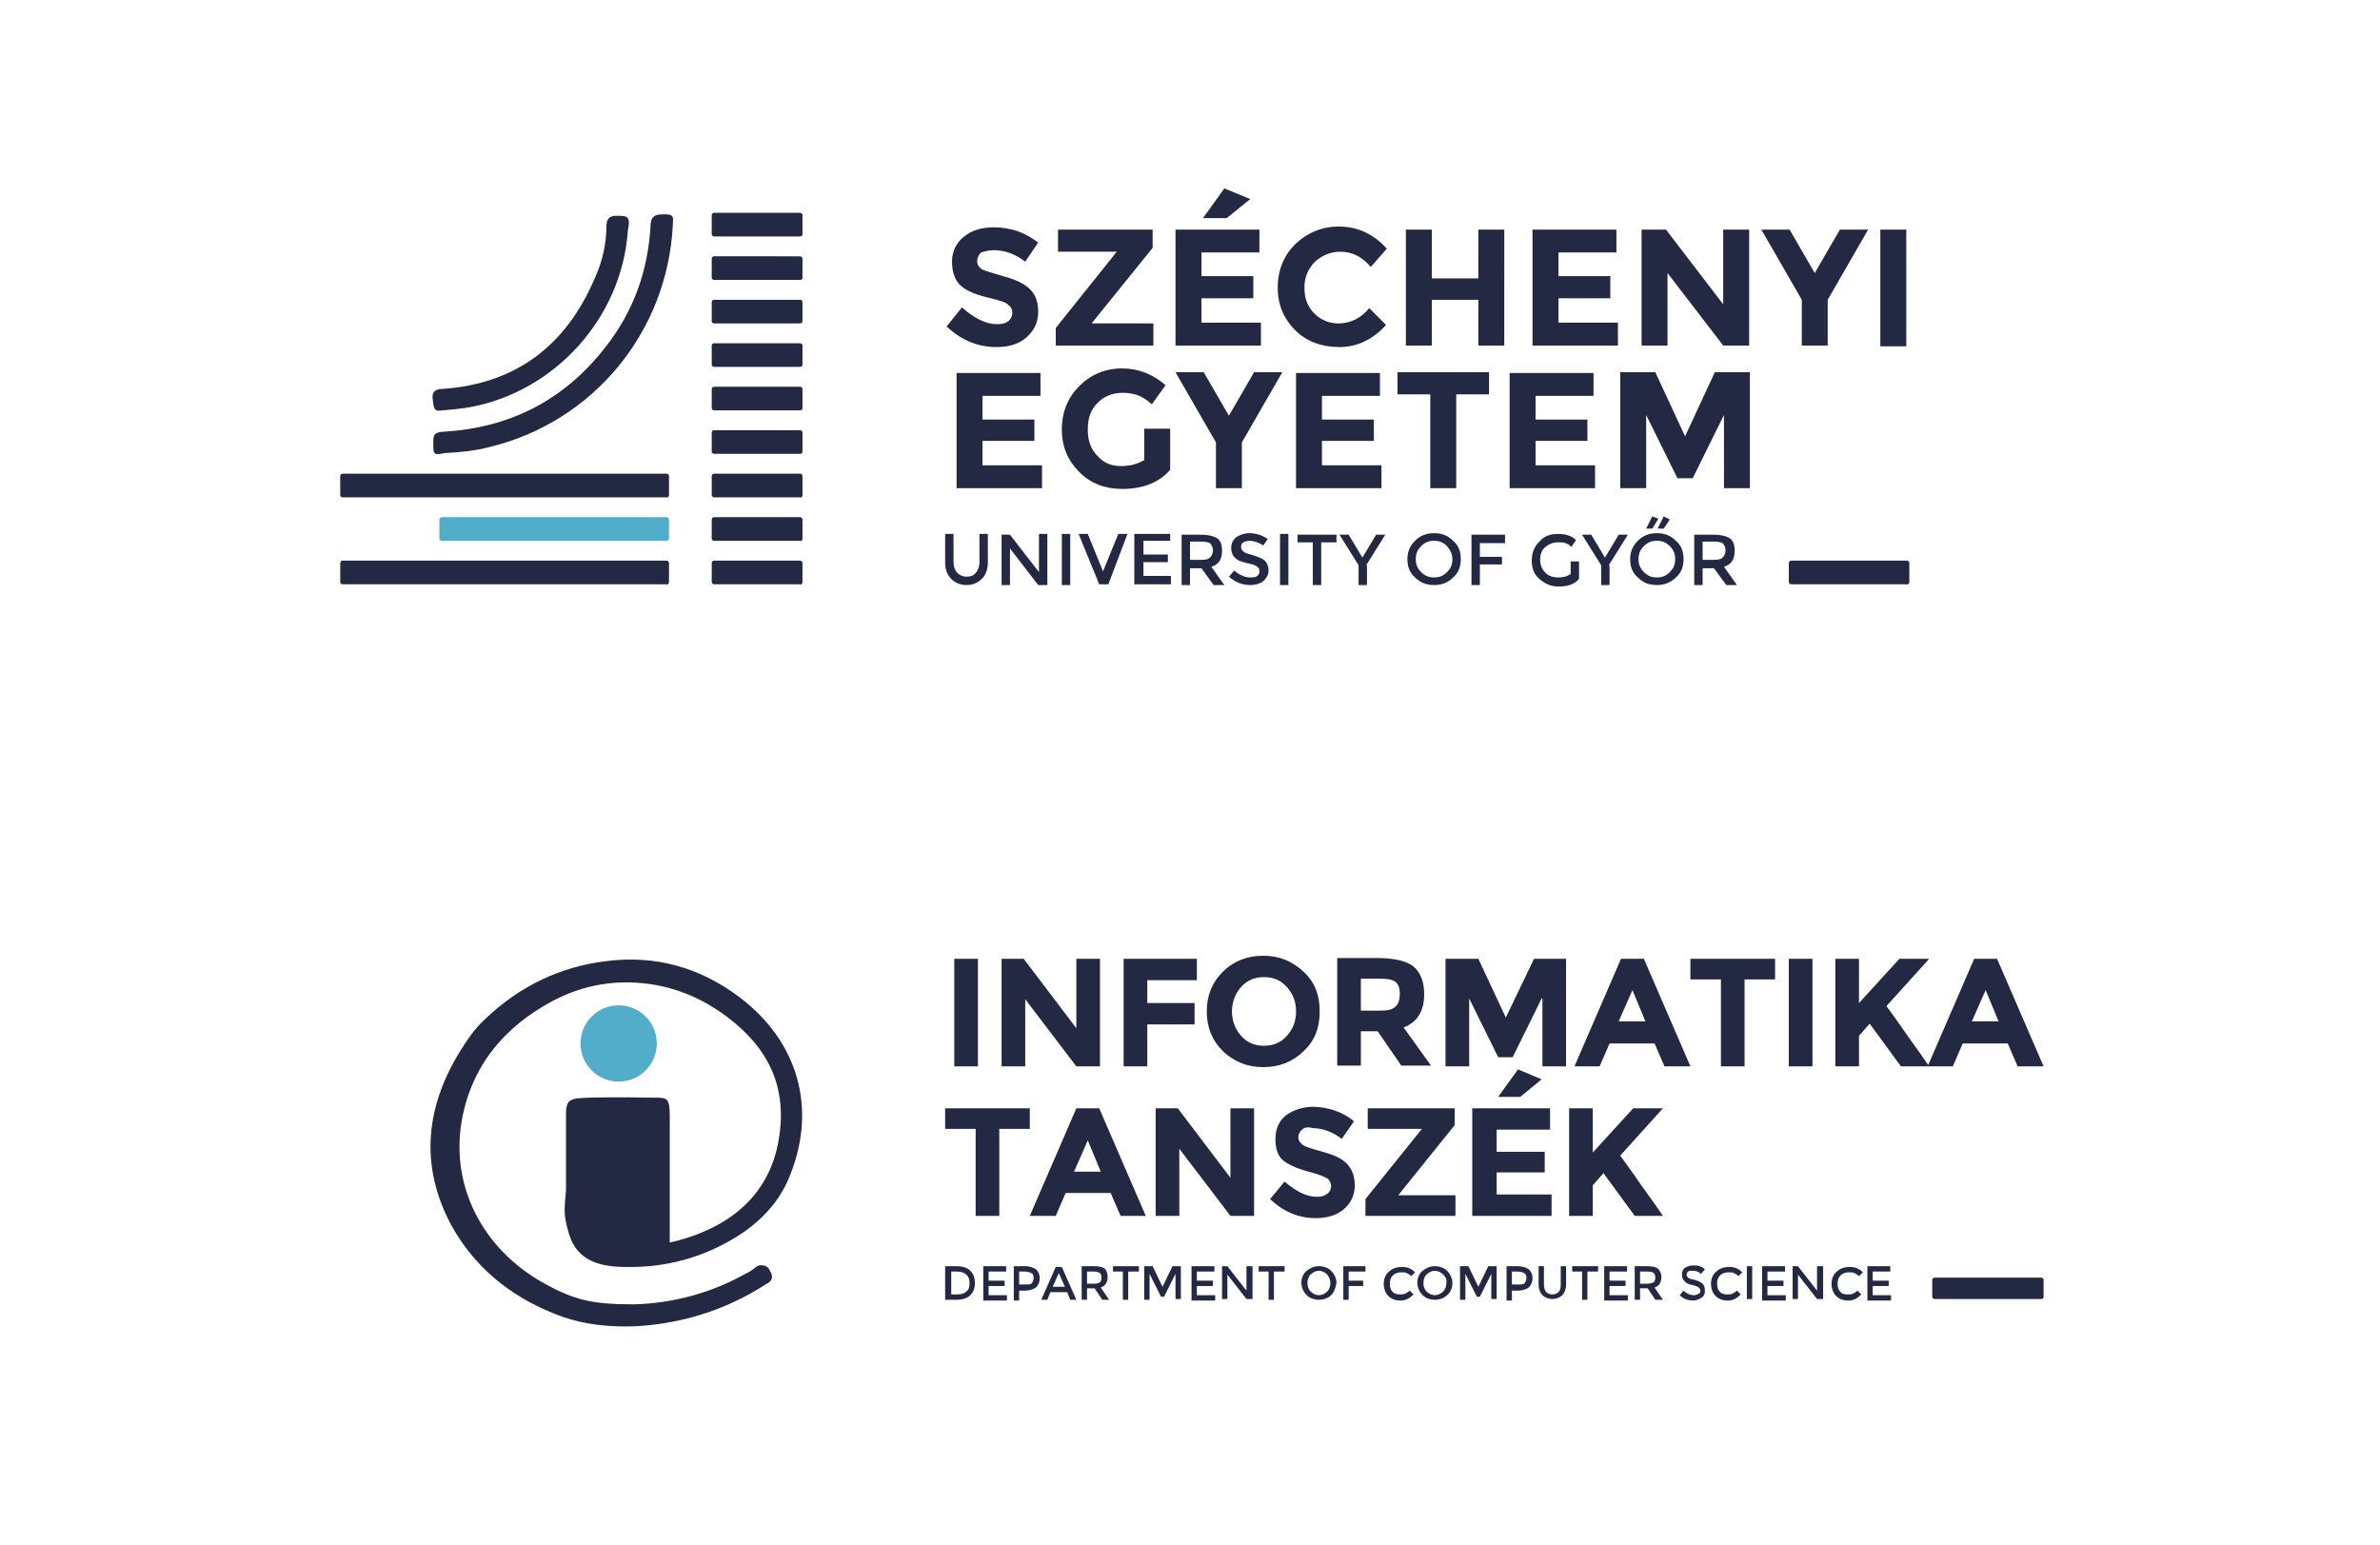 <?xml version="1.0" encoding="utf-8"?>
<!-- Generator: Adobe Illustrator 22.0.1, SVG Export Plug-In . SVG Version: 6.00 Build 0)  -->
<svg version="1.1" xmlns="http://www.w3.org/2000/svg" xmlns:xlink="http://www.w3.org/1999/xlink" x="0px" y="0px"
	 viewBox="0 0 312 202.5" style="enable-background:new 0 0 312 202.5;" xml:space="preserve">
<style type="text/css">
	.st0{display:none;}
	.st1{display:inline;fill:#4AACC9;}
	.st2{fill:#242943;}
	.st3{fill:#51ADCA;}
	.st4{display:none;fill:#242943;}
	.st5{display:inline;opacity:0.42;fill:#CE4E4D;}
	.st6{display:inline;opacity:0.42;fill:#CCB64E;}
	.st7{opacity:0.24;fill:#B3378C;}
</style>
<g id="bg" class="st0">
	<rect x="23" y="1.4" class="st1" width="262.3" height="164.7"/>
</g>
<g id="sze">
	<path id="sze_logo__x23_242943" class="st2" d="M56.8,58c0-1,0.1-1.3,1.3-1.4c8.7-0.5,15.8-4.1,21.2-11c3.8-4.8,5.7-10.2,6-16.3
		c0.1-1.3,1.2-1.2,2-1.2c1.2,0,0.9,0.7,0.9,1.4c-0.7,14-10.4,25.8-24,29.1c-1.9,0.5-3.9,0.7-5.9,0.8C56.8,59.7,56.8,59.6,56.8,58z
		 M82.4,29.6c0.1-0.7,0.1-1.3-1-1.3c-0.8,0-1.8-0.2-1.9,1.2c0,2.4-0.5,4.7-1.5,6.9c-3.8,9-10.5,14-20.2,14.6c-1.4,0.1-1.1,1.2-1,1.9
		c0.1,1,0.5,1,1.2,0.9c1.2-0.1,2.3-0.2,3.5-0.4c11.2-2,20-11.7,20.8-23.1C82.3,30.1,82.4,29.8,82.4,29.6z M130.3,32.8
		c1.4,0,2.8,0.5,4.1,1.5l1.7-2.5c-0.8-0.6-1.6-1.1-2.7-1.5c-1-0.3-2-0.5-3.1-0.5c-1.6,0-2.9,0.4-3.9,1.2c-1,0.8-1.6,1.9-1.6,3.3
		c0,1.4,0.4,2.5,1.2,3.2c0.8,0.7,2.1,1.2,3.9,1.6c1.1,0.3,1.9,0.5,2.2,0.8c0.4,0.3,0.6,0.6,0.6,1.1c0,0.5-0.2,0.8-0.5,1.1
		c-0.4,0.3-0.8,0.4-1.5,0.4c-1.4,0-2.9-0.7-4.6-2.2l-2,2.5c1.9,1.8,4.1,2.7,6.5,2.7c1.7,0,3-0.4,4-1.3c1-0.9,1.5-2,1.5-3.3
		c0-1.4-0.4-2.4-1.2-3.1c-0.8-0.7-1.9-1.2-3.4-1.6c-1.4-0.4-2.4-0.7-2.8-0.9c-0.4-0.3-0.6-0.6-0.6-1.1c0-0.4,0.2-0.8,0.5-1.1
		C129.3,32.9,129.7,32.8,130.3,32.8z M151.2,45.4v-3h-8.1l8-9.9v-2.4h-12.4v2.9h7.7l-8,10v2.3H151.2z M154.1,30.1v15.2h11.2v-3h-7.8
		v-3.2h6.8v-2.9h-6.8v-3.1h7.6v-3H154.1z M163.9,26.1l-3.4-1.4l-2.8,3.9h3.1L163.9,26.1z M172.3,41.1c-0.9-0.9-1.3-2-1.3-3.4
		c0-1.4,0.5-2.5,1.4-3.4c0.9-0.8,2-1.3,3.3-1.3c1.6,0,2.9,0.7,4,2l2.1-2.4c-1.7-1.9-3.8-2.9-6.3-2.9c-2.2,0-4.1,0.8-5.7,2.3
		c-1.5,1.5-2.3,3.4-2.3,5.7c0,2.3,0.8,4.1,2.3,5.6c1.5,1.5,3.5,2.2,5.8,2.2c2.3,0,4.4-1,6.1-2.9l-2.2-2.2c-1.1,1.3-2.4,2-4.1,2
		C174.2,42.4,173.1,41.9,172.3,41.1z M193.8,36.5h-6.1v-6.4h-3.4v15.2h3.4v-6h6.1v6h3.4V30.1h-3.4V36.5z M200.9,30.1v15.2h11.2v-3
		h-7.8v-3.2h6.8v-2.9h-6.8v-3.1h7.6v-3H200.9z M225.9,39.9l-7.5-9.8h-3.2v15.2h3.4v-9.5l7.3,9.5h3.4V30.1h-3.4V39.9z M239.6,39.3
		l5.3-9.2h-3.7l-3.3,5.7l-3.3-5.7h-3.7l5.3,9.2v6h3.4V39.3z M246.5,45.4h3.4V30.1h-3.4V45.4z M125.4,48.8V64h11.2v-3h-7.8v-3.2h6.8
		V55h-6.8v-3.1h7.6v-3H125.4z M149.8,60.4c-0.8,0.5-1.8,0.7-2.9,0.7c-1.2,0-2.2-0.4-3-1.3c-0.9-0.9-1.3-2-1.3-3.5s0.4-2.6,1.3-3.5
		c0.9-0.9,2-1.3,3.3-1.3c0.7,0,1.3,0.1,1.9,0.3c0.6,0.2,1.2,0.6,1.9,1.2l1.8-2.5c-1.6-1.4-3.5-2.2-5.7-2.2c-2.2,0-4.1,0.8-5.6,2.3
		c-1.5,1.5-2.3,3.4-2.3,5.7c0,2.3,0.8,4.1,2.3,5.6c1.5,1.5,3.4,2.2,5.6,2.2c2.7,0,4.8-0.8,6.3-2.5v-5.4h-3.4V60.4z M162.8,58
		l5.3-9.2h-3.7l-3.3,5.7l-3.3-5.7h-3.7l5.3,9.2v6h3.4V58z M169.9,48.8V64h11.2v-3h-7.8v-3.2h6.8V55h-6.8v-3.1h7.6v-3H169.9z
		 M195.2,51.7v-2.9h-12v2.9h4.3V64h3.4V51.7H195.2z M197.9,48.8V64h11.2v-3h-7.8v-3.2h6.8V55h-6.8v-3.1h7.6v-3H197.9z M226,64h3.4
		V48.8h-4.6l-3.9,8.4l-3.9-8.4h-4.6V64h3.4v-9.6l4.1,8.3h2l4.1-8.3V64z M125,73.7V70h-1.1v3.7c0,1,0.3,1.7,0.8,2.2
		c0.5,0.5,1.2,0.8,2,0.8c0.8,0,1.5-0.3,2-0.8c0.5-0.5,0.8-1.2,0.8-2.2V70h-1.1v3.7c0,0.6-0.2,1.1-0.5,1.4c-0.3,0.4-0.7,0.5-1.2,0.5
		c-0.5,0-0.9-0.2-1.2-0.5C125.2,74.8,125,74.3,125,73.7z M136.2,75l-3.8-4.9h-1.1v6.6h1.1v-4.8l3.7,4.8h1.2V70h-1.1V75z M139.2,76.7
		h1.1V70h-1.1V76.7z M147.8,70h-1.2l-2,4.9l-2-4.9h-1.2l2.7,6.6h1.2L147.8,70z M148.7,70v6.6h4.8v-1.1h-3.6v-1.8h3.2v-1h-3.2v-1.8
		h3.5V70H148.7z M159.6,70.6c-0.4-0.3-1.2-0.5-2.2-0.5h-2.5v6.6h1.1v-2.2h1.5l1.6,2.2h1.4l-1.7-2.4c1-0.3,1.4-1,1.4-2.1
		C160.2,71.4,160,70.9,159.6,70.6z M157.4,73.4h-1.4v-2.4h1.4c0.6,0,1,0.1,1.2,0.2c0.2,0.2,0.4,0.5,0.4,0.9c0,0.4-0.1,0.7-0.3,0.9
		C158.5,73.3,158.1,73.4,157.4,73.4z M164.8,71.1c0.3,0.1,0.6,0.3,0.8,0.4l0.6-0.8c-0.3-0.3-0.7-0.4-1.1-0.6
		c-0.4-0.1-0.8-0.2-1.3-0.2c-0.7,0-1.2,0.2-1.7,0.5c-0.4,0.3-0.7,0.8-0.7,1.4c0,0.6,0.2,1.1,0.6,1.4c0.2,0.2,0.4,0.3,0.7,0.4
		c0.3,0.1,0.6,0.2,1.1,0.3c0.5,0.1,0.8,0.2,1,0.4c0.2,0.1,0.3,0.3,0.3,0.6c0,0.3-0.1,0.5-0.3,0.6c-0.2,0.2-0.5,0.2-0.9,0.2
		c-0.7,0-1.4-0.3-2.1-0.9l-0.7,0.8c0.8,0.7,1.7,1.1,2.8,1.1c0.7,0,1.3-0.2,1.7-0.5c0.4-0.4,0.7-0.8,0.7-1.4s-0.2-1-0.5-1.3
		c-0.3-0.3-0.9-0.5-1.5-0.7c-0.7-0.2-1.1-0.3-1.3-0.5s-0.3-0.3-0.3-0.6s0.1-0.5,0.3-0.6c0.2-0.1,0.5-0.2,0.8-0.2
		C164.2,70.9,164.5,71,164.8,71.1z M167.8,76.7h1.1V70h-1.1V76.7z M175.2,71.1v-1h-5.1v1h2v5.6h1.1v-5.6H175.2z M179.1,74.1l2.5-4
		h-1.2l-1.8,3l-1.8-3h-1.2l2.5,4v2.6h1.1V74.1z M191.5,73.3c0-1-0.3-1.8-1-2.4c-0.7-0.7-1.5-1-2.5-1c-1,0-1.8,0.3-2.5,1
		c-0.7,0.7-1,1.5-1,2.4c0,1,0.3,1.8,1,2.4c0.7,0.7,1.5,1,2.5,1c1,0,1.8-0.3,2.5-1C191.2,75.1,191.5,74.3,191.5,73.3z M190.4,73.3
		c0,0.7-0.2,1.2-0.7,1.7c-0.5,0.5-1,0.7-1.7,0.7s-1.2-0.2-1.7-0.7c-0.5-0.5-0.7-1-0.7-1.7c0-0.7,0.2-1.2,0.7-1.7
		c0.5-0.5,1-0.7,1.7-0.7s1.2,0.2,1.7,0.7C190.1,72.1,190.4,72.6,190.4,73.3z M197.3,71.1l0-1h-4.4v6.6h1.1v-2.7h2.9v-1H194v-1.8
		H197.3z M205.8,75.3c-0.4,0.3-0.9,0.4-1.6,0.4c-0.6,0-1.2-0.2-1.6-0.6c-0.4-0.4-0.7-1-0.7-1.7c0-0.7,0.2-1.3,0.7-1.7
		c0.5-0.4,1-0.6,1.7-0.6c0.3,0,0.7,0,0.9,0.1c0.3,0.1,0.5,0.2,0.8,0.5l0.6-0.9c-0.6-0.6-1.4-0.8-2.4-0.8s-1.8,0.3-2.4,1
		c-0.7,0.7-1,1.5-1,2.5c0,1,0.3,1.8,1,2.4c0.7,0.6,1.5,1,2.5,1c1.2,0,2.1-0.3,2.7-1v-2.3h-1.1V75.3z M210.9,74.1l2.5-4h-1.2l-1.8,3
		l-1.8-3h-1.2l2.5,4v2.6h1.1V74.1z M220.7,73.3c0-1-0.3-1.8-1-2.4c-0.7-0.7-1.5-1-2.5-1c-1,0-1.8,0.3-2.5,1c-0.7,0.7-1,1.5-1,2.4
		c0,1,0.3,1.8,1,2.4c0.7,0.7,1.5,1,2.5,1c1,0,1.8-0.3,2.5-1C220.4,75.1,220.7,74.3,220.7,73.3z M219.6,73.3c0,0.7-0.2,1.2-0.7,1.7
		c-0.5,0.5-1,0.7-1.7,0.7s-1.2-0.2-1.7-0.7c-0.5-0.5-0.7-1-0.7-1.7c0-0.7,0.2-1.2,0.7-1.7c0.5-0.5,1-0.7,1.7-0.7s1.2,0.2,1.7,0.7
		C219.4,72.1,219.6,72.6,219.6,73.3z M226.8,70.6c-0.4-0.3-1.2-0.5-2.2-0.5h-2.5v6.6h1.1v-2.2h1.5l1.6,2.2h1.4l-1.7-2.4
		c1-0.3,1.4-1,1.4-2.1C227.4,71.4,227.2,70.9,226.8,70.6z M224.6,73.4h-1.4v-2.4h1.4c0.6,0,1,0.1,1.2,0.2c0.2,0.2,0.4,0.5,0.4,0.9
		c0,0.4-0.1,0.7-0.3,0.9C225.7,73.3,225.3,73.4,224.6,73.4z M105.2,30.7v-2.5c0-0.2-0.2-0.3-0.3-0.3H93.6c-0.2,0-0.3,0.2-0.3,0.3
		v2.5c0,0.2,0.2,0.3,0.3,0.3h11.2C105.1,31,105.2,30.9,105.2,30.7z M105.2,36.4v-2.5c0-0.2-0.2-0.3-0.3-0.3H93.6
		c-0.2,0-0.3,0.2-0.3,0.3v2.5c0,0.2,0.2,0.3,0.3,0.3h11.2C105.1,36.7,105.2,36.6,105.2,36.4z M105.2,42.1v-2.5
		c0-0.2-0.2-0.3-0.3-0.3H93.6c-0.2,0-0.3,0.2-0.3,0.3v2.5c0,0.2,0.2,0.3,0.3,0.3h11.2C105.1,42.4,105.2,42.3,105.2,42.1z
		 M105.2,47.8v-2.5c0-0.2-0.2-0.3-0.3-0.3H93.6c-0.2,0-0.3,0.2-0.3,0.3v2.5c0,0.2,0.2,0.3,0.3,0.3h11.2
		C105.1,48.1,105.2,48,105.2,47.8z M105.2,53.5V51c0-0.2-0.2-0.3-0.3-0.3H93.6c-0.2,0-0.3,0.2-0.3,0.3v2.5c0,0.2,0.2,0.3,0.3,0.3
		h11.2C105.1,53.8,105.2,53.7,105.2,53.5z M105.2,59.2v-2.5c0-0.2-0.2-0.3-0.3-0.3H93.6c-0.2,0-0.3,0.2-0.3,0.3v2.5
		c0,0.2,0.2,0.3,0.3,0.3h11.2C105.1,59.5,105.2,59.4,105.2,59.2z M105.2,64.9v-2.5c0-0.2-0.2-0.3-0.3-0.3H93.6
		c-0.2,0-0.3,0.2-0.3,0.3v2.5c0,0.2,0.2,0.3,0.3,0.3h11.2C105.1,65.3,105.2,65.1,105.2,64.9z M105.2,70.6v-2.5
		c0-0.2-0.2-0.3-0.3-0.3H93.6c-0.2,0-0.3,0.2-0.3,0.3v2.5c0,0.2,0.2,0.3,0.3,0.3h11.2C105.1,71,105.2,70.8,105.2,70.6z M105.2,76.3
		v-2.5c0-0.2-0.2-0.3-0.3-0.3H93.6c-0.2,0-0.3,0.2-0.3,0.3v2.5c0,0.2,0.2,0.3,0.3,0.3h11.2C105.1,76.7,105.2,76.5,105.2,76.3z
		 M87.7,64.9v-2.5c0-0.2-0.2-0.3-0.3-0.3H44.9c-0.2,0-0.3,0.2-0.3,0.3v2.5c0,0.2,0.2,0.3,0.3,0.3h42.5
		C87.5,65.3,87.7,65.1,87.7,64.9z M87.7,76.3v-2.5c0-0.2-0.2-0.3-0.3-0.3H44.9c-0.2,0-0.3,0.2-0.3,0.3v2.5c0,0.2,0.2,0.3,0.3,0.3
		h42.5C87.5,76.7,87.7,76.5,87.7,76.3z M218.9,68.1l-0.8-0.4l-0.8,1.6h0.8L218.9,68.1z M217.4,68l-0.8-0.3l-0.8,1.6h0.8L217.4,68z
		 M250.3,76.3v-2.5c0-0.2-0.2-0.3-0.3-0.3h-15.2c-0.2,0-0.3,0.2-0.3,0.3v2.5c0,0.2,0.2,0.3,0.3,0.3h15.2
		C250.1,76.7,250.3,76.5,250.3,76.3z"/>
	<path id="sze_vilagos__x23_50ADC9" class="st3" d="M87.7,70.6v-2.5c0-0.2-0.2-0.3-0.3-0.3H57.9c-0.2,0-0.3,0.2-0.3,0.3v2.5
		c0,0.2,0.2,0.3,0.3,0.3h29.4C87.5,71,87.7,70.8,87.7,70.6z"/>
</g>
<g id="tanszek">
	<circle id="tsz_vilagos" class="st3" cx="81.1" cy="136.8" r="5"/>
	<path class="st2" d="M125.1,125.7h3.1v14.1h-3.1V125.7z M141.1,125.7h3.1v14.1h-3.1l-6.7-8.8v8.8h-3.1v-14.1h2.9l6.9,9.1V125.7z
		 M156.9,125.7v2.8h-6.5v3h6.2v2.8h-6.2v5.5h-3.1v-14.1H156.9z M170.9,137.8c-1.4,1.4-3.2,2.1-5.3,2.1c-2.1,0-3.8-0.7-5.3-2.1
		c-1.4-1.4-2.1-3.1-2.1-5.2s0.7-3.8,2.1-5.2c1.4-1.4,3.2-2.1,5.3-2.1c2.1,0,3.8,0.7,5.3,2.1s2.1,3.1,2.1,5.2
		S172.4,136.4,170.9,137.8z M169.9,132.6c0-1.3-0.4-2.3-1.2-3.2c-0.8-0.9-1.8-1.3-3-1.3s-2.2,0.4-3,1.3c-0.8,0.9-1.2,2-1.2,3.2
		s0.4,2.3,1.2,3.2c0.8,0.9,1.8,1.3,3,1.3s2.2-0.4,3-1.3S169.9,133.9,169.9,132.6z M186.7,130.3c0,2.3-0.9,3.7-2.7,4.4l3.6,5h-3.9
		l-3.1-4.5h-2.2v4.5h-3.1v-14.1h5.3c2.2,0,3.8,0.4,4.7,1.1C186.2,127.5,186.7,128.7,186.7,130.3z M182.9,132
		c0.4-0.3,0.6-0.9,0.6-1.7s-0.2-1.3-0.6-1.6s-1.1-0.4-2.1-0.4h-2.4v4.2h2.3C181.8,132.5,182.5,132.4,182.9,132z M202.1,130.9
		l-3.8,7.7h-1.9l-3.8-7.7v8.9h-3.1v-14.1h4.3l3.6,7.7l3.7-7.7h4.2v14.1h-3.1V130.9z M218.2,139.8l-1.3-3H211l-1.3,3h-3.3l6.1-14.1h3
		l6.1,14.1H218.2z M214,129.8l-1.8,4.1h3.5L214,129.8z M228.7,128.4v11.4h-3.1v-11.4h-4v-2.7h11.1v2.7H228.7z M234.5,125.7h3.1v14.1
		h-3.1V125.7z M240.6,125.7h3.1v5.8l5.3-5.8h3.9l-5.6,6.2c0.5,0.7,1.4,1.9,2.7,3.8c1.3,1.8,2.3,3.2,2.9,4.1h-3.7l-4.1-5.6l-1.4,1.6
		v4h-3.1V125.7z M264.5,139.8l-1.3-3h-5.9l-1.3,3h-3.3l6.1-14.1h3l6.1,14.1H264.5z M260.3,129.8l-1.8,4.1h3.5L260.3,129.8z M131,148
		v11.4h-3.1V148h-4v-2.7H135v2.7H131z M146.9,159.4l-1.3-3h-5.9l-1.3,3H135l6.1-14.1h3l6.1,14.1H146.9z M142.6,149.5l-1.8,4.1h3.5
		L142.6,149.5z M161.3,145.3h3.1v14.1h-3.1l-6.7-8.8v8.8h-3.1v-14.1h2.9l6.9,9.1V145.3z M170.7,148.1c-0.3,0.2-0.5,0.6-0.5,1
		s0.2,0.7,0.6,1s1.2,0.5,2.6,0.9s2.4,0.8,3.1,1.5c0.7,0.7,1.1,1.6,1.1,2.9s-0.5,2.3-1.4,3.1c-0.9,0.8-2.2,1.2-3.7,1.2
		c-2.2,0-4.2-0.8-6-2.5l1.9-2.3c1.5,1.3,2.9,2,4.2,2c0.6,0,1-0.1,1.4-0.4c0.3-0.2,0.5-0.6,0.5-1c0-0.4-0.2-0.8-0.5-1
		c-0.3-0.2-1-0.5-2.1-0.8c-1.6-0.4-2.8-0.9-3.6-1.5s-1.1-1.6-1.1-2.9s0.5-2.4,1.4-3.1c1-0.7,2.2-1.1,3.6-1.1c0.9,0,1.9,0.2,2.8,0.5
		s1.8,0.8,2.5,1.4l-1.6,2.3c-1.2-0.9-2.5-1.4-3.8-1.4C171.4,147.7,171,147.8,170.7,148.1z M179,159.4v-2.2l7.4-9.2h-7.1v-2.7h11.4
		v2.2l-7.4,9.2h7.5v2.7H179z M203.2,145.3v2.8h-7v2.9h6.3v2.7h-6.3v2.9h7.2v2.8H193v-14.1H203.2z M199.3,143.8h-2.9l2.6-3.6l3.1,1.3
		L199.3,143.8z M205.7,145.3h3.1v5.8l5.3-5.8h3.9l-5.6,6.2c0.5,0.7,1.4,1.9,2.7,3.8c1.3,1.8,2.3,3.2,2.9,4.1h-3.7l-4.1-5.6l-1.4,1.6
		v4h-3.1V145.3z M127.2,166.6c0.4,0.4,0.6,0.9,0.6,1.6s-0.2,1.2-0.6,1.6s-1,0.6-1.9,0.6h-1.4V166h1.5
		C126.2,166,126.8,166.2,127.2,166.6z M127.1,168.2c0-1-0.6-1.5-1.7-1.5h-0.7v3h0.8c0.5,0,0.9-0.1,1.2-0.4
		C127,169.1,127.1,168.7,127.1,168.2z M131.9,166v0.7h-2.3v1.2h2.1v0.7h-2.1v1.2h2.4v0.7h-3.1V166H131.9z M135.8,166.4
		c0.3,0.3,0.5,0.6,0.5,1.2c0,0.5-0.2,0.9-0.5,1.2c-0.3,0.2-0.8,0.4-1.4,0.4h-0.8v1.3h-0.7V166h1.5C135,166,135.5,166.2,135.8,166.4z
		 M135.3,168.2c0.1-0.2,0.2-0.4,0.2-0.7s-0.1-0.5-0.3-0.6c-0.2-0.1-0.5-0.2-0.9-0.2h-0.7v1.7h0.9
		C134.9,168.4,135.1,168.4,135.3,168.2z M137.7,169.4l-0.4,1h-0.8l1.9-4.3h0.8l1.9,4.3h-0.8l-0.4-1H137.7z M139.6,168.7l-0.8-1.8
		l-0.8,1.8H139.6z M145.2,167.4c0,0.7-0.3,1.2-0.9,1.4l1.1,1.6h-0.9l-1-1.5h-1v1.5h-0.7V166h1.6c0.7,0,1.1,0.1,1.4,0.3
		C145.1,166.6,145.2,167,145.2,167.4z M144.2,168.1c0.1-0.1,0.2-0.3,0.2-0.6c0-0.3-0.1-0.5-0.2-0.6c-0.2-0.1-0.4-0.2-0.8-0.2h-0.9
		v1.6h0.9C143.8,168.3,144.1,168.2,144.2,168.1z M147.9,166.7v3.7h-0.7v-3.7h-1.3V166h3.4v0.7H147.9z M150.8,170.4H150V166h1.1
		l1.3,2.7l1.3-2.7h1.1v4.3h-0.7V167l-1.5,3h-0.4l-1.5-3V170.4z M159.2,166v0.7h-2.3v1.2h2.1v0.7h-2.1v1.2h2.4v0.7h-3.1V166H159.2z
		 M163.5,166h0.7v4.3h-0.8l-2.5-3.2v3.2h-0.7V166h0.7l2.5,3.2V166z M167,166.7v3.7h-0.7v-3.7H165V166h3.4v0.7H167z M174.5,169.8
		c-0.4,0.4-1,0.6-1.6,0.6s-1.2-0.2-1.6-0.6c-0.4-0.4-0.7-1-0.7-1.6c0-0.6,0.2-1.2,0.7-1.6s1-0.6,1.6-0.6s1.2,0.2,1.6,0.6
		c0.4,0.4,0.7,1,0.7,1.6C175.1,168.8,174.9,169.4,174.5,169.8z M174,167.1c-0.3-0.3-0.7-0.5-1.1-0.5c-0.4,0-0.8,0.2-1.1,0.5
		c-0.3,0.3-0.4,0.7-0.4,1.1c0,0.4,0.1,0.8,0.4,1.1c0.3,0.3,0.7,0.5,1.1,0.5c0.4,0,0.8-0.2,1.1-0.5c0.3-0.3,0.4-0.7,0.4-1.1
		C174.4,167.7,174.2,167.4,174,167.1z M176.8,166.7v1.2h1.9v0.7h-1.9v1.8h-0.7V166h2.9l0,0.7H176.8z M183.5,169.7
		c0.3,0,0.5,0,0.7-0.1c0.2-0.1,0.4-0.2,0.6-0.4l0.5,0.5c-0.5,0.5-1,0.8-1.7,0.8c-0.7,0-1.2-0.2-1.6-0.6c-0.4-0.4-0.6-1-0.6-1.6
		s0.2-1.2,0.7-1.6c0.4-0.4,1-0.6,1.7-0.6c0.7,0,1.2,0.2,1.7,0.7l-0.5,0.5c-0.2-0.2-0.4-0.3-0.6-0.4c-0.2-0.1-0.4-0.1-0.7-0.1
		c-0.4,0-0.8,0.1-1.1,0.4c-0.3,0.3-0.4,0.6-0.4,1.1s0.1,0.8,0.4,1.1C182.8,169.6,183.1,169.7,183.5,169.7z M189.7,169.8
		c-0.4,0.4-1,0.6-1.6,0.6s-1.2-0.2-1.6-0.6c-0.4-0.4-0.7-1-0.7-1.6c0-0.6,0.2-1.2,0.7-1.6s1-0.6,1.6-0.6s1.2,0.2,1.6,0.6
		c0.4,0.4,0.7,1,0.7,1.6C190.4,168.8,190.2,169.4,189.7,169.8z M189.2,167.1c-0.3-0.3-0.7-0.5-1.1-0.5c-0.4,0-0.8,0.2-1.1,0.5
		c-0.3,0.3-0.4,0.7-0.4,1.1c0,0.4,0.1,0.8,0.4,1.1c0.3,0.3,0.7,0.5,1.1,0.5c0.4,0,0.8-0.2,1.1-0.5c0.3-0.3,0.4-0.7,0.4-1.1
		C189.7,167.7,189.5,167.4,189.2,167.1z M192.1,170.4h-0.7V166h1.1l1.3,2.7l1.3-2.7h1.1v4.3h-0.7V167l-1.5,3h-0.4l-1.5-3V170.4z
		 M200.4,166.4c0.3,0.3,0.5,0.6,0.5,1.2c0,0.5-0.2,0.9-0.5,1.2c-0.3,0.2-0.8,0.4-1.4,0.4h-0.8v1.3h-0.7V166h1.5
		C199.6,166,200.1,166.2,200.4,166.4z M199.9,168.2c0.1-0.2,0.2-0.4,0.2-0.7s-0.1-0.5-0.3-0.6c-0.2-0.1-0.5-0.2-0.9-0.2h-0.7v1.7
		h0.9C199.4,168.4,199.7,168.4,199.9,168.2z M202.7,169.4c0.2,0.2,0.5,0.3,0.8,0.3s0.6-0.1,0.8-0.3c0.2-0.2,0.3-0.5,0.3-0.9V166h0.7
		v2.4c0,0.6-0.2,1.1-0.5,1.4c-0.3,0.3-0.8,0.5-1.3,0.5c-0.5,0-1-0.2-1.3-0.5c-0.3-0.3-0.5-0.8-0.5-1.4V166h0.7v2.4
		C202.4,168.8,202.5,169.2,202.7,169.4z M208.1,166.7v3.7h-0.7v-3.7h-1.3V166h3.4v0.7H208.1z M213.3,166v0.7H211v1.2h2.1v0.7H211
		v1.2h2.4v0.7h-3.1V166H213.3z M217.8,167.4c0,0.7-0.3,1.2-0.9,1.4l1.1,1.6H217l-1-1.5h-1v1.5h-0.7V166h1.6c0.7,0,1.1,0.1,1.4,0.3
		S217.8,167,217.8,167.4z M216.8,168.1c0.1-0.1,0.2-0.3,0.2-0.6c0-0.3-0.1-0.5-0.2-0.6s-0.4-0.2-0.8-0.2H215v1.6h0.9
		C216.3,168.3,216.6,168.2,216.8,168.1z M221.8,166.6c-0.2,0-0.4,0-0.5,0.1s-0.2,0.2-0.2,0.4s0.1,0.3,0.2,0.4
		c0.1,0.1,0.4,0.2,0.9,0.3c0.4,0.1,0.8,0.3,1,0.5c0.2,0.2,0.3,0.5,0.3,0.9c0,0.4-0.1,0.7-0.4,0.9s-0.7,0.4-1.1,0.4
		c-0.7,0-1.3-0.2-1.8-0.7l0.5-0.6c0.4,0.4,0.9,0.6,1.4,0.6c0.2,0,0.4-0.1,0.6-0.2s0.2-0.2,0.2-0.4s-0.1-0.3-0.2-0.4
		c-0.1-0.1-0.4-0.2-0.7-0.3s-0.6-0.1-0.7-0.2c-0.2-0.1-0.3-0.1-0.4-0.3c-0.3-0.2-0.4-0.5-0.4-0.9s0.1-0.7,0.4-0.9
		c0.3-0.2,0.7-0.3,1.1-0.3c0.3,0,0.6,0,0.8,0.1c0.3,0.1,0.5,0.2,0.7,0.4L223,167c-0.1-0.1-0.3-0.2-0.5-0.3
		C222.3,166.6,222,166.6,221.8,166.6z M226.4,169.7c0.3,0,0.5,0,0.7-0.1c0.2-0.1,0.4-0.2,0.6-0.4l0.5,0.5c-0.5,0.5-1,0.8-1.7,0.8
		c-0.7,0-1.2-0.2-1.6-0.6c-0.4-0.4-0.6-1-0.6-1.6s0.2-1.2,0.7-1.6c0.4-0.4,1-0.6,1.7-0.6c0.7,0,1.2,0.2,1.7,0.7l-0.5,0.5
		c-0.2-0.2-0.4-0.3-0.6-0.4c-0.2-0.1-0.4-0.1-0.7-0.1c-0.4,0-0.8,0.1-1.1,0.4c-0.3,0.3-0.4,0.6-0.4,1.1s0.1,0.8,0.4,1.1
		C225.7,169.6,226,169.7,226.4,169.7z M229,166h0.7v4.3H229V166z M234,166v0.7h-2.3v1.2h2.1v0.7h-2.1v1.2h2.4v0.7h-3.1V166H234z
		 M238.3,166h0.7v4.3h-0.8l-2.5-3.2v3.2H235V166h0.7l2.5,3.2V166z M242.2,169.7c0.3,0,0.5,0,0.7-0.1c0.2-0.1,0.4-0.2,0.6-0.4
		l0.5,0.5c-0.5,0.5-1,0.8-1.7,0.8c-0.7,0-1.2-0.2-1.6-0.6c-0.4-0.4-0.6-1-0.6-1.6s0.2-1.2,0.7-1.6c0.4-0.4,1-0.6,1.7-0.6
		c0.7,0,1.2,0.2,1.7,0.7l-0.5,0.5c-0.2-0.2-0.4-0.3-0.6-0.4c-0.2-0.1-0.4-0.1-0.7-0.1c-0.4,0-0.8,0.1-1.1,0.4
		c-0.3,0.3-0.4,0.6-0.4,1.1s0.1,0.8,0.4,1.1C241.4,169.6,241.8,169.7,242.2,169.7z M247.8,166v0.7h-2.3v1.2h2.1v0.7h-2.1v1.2h2.4
		v0.7h-3.1V166H247.8z M74.6,161.8c1.1,3.6,4.2,4.3,7.5,4.3c5.1,0.1,9.9-1.2,14.2-3.8c3.5-2.1,6-4.9,7.3-8.3
		c3.5-8.8,1-17.5-6.7-23.3c-5.2-3.9-11-5.5-17.4-4.7c-5.9,0.7-11.3,3.2-15.9,7.6c-1.1,1-2,2.2-2.7,3.3c-5.3,8-5.9,16-1.7,23.8
		c2.9,5.2,7.4,9.1,13.4,11.5c2.9,1.2,6,1.7,9.4,1.7c1.4,0,2.8-0.1,4.2-0.3c5.2-0.7,10-2.5,14.3-5.3c0.2-0.1,0.6-0.3,0.7-0.8
		c0-0.2,0-0.6-0.3-0.9l0-0.1c-0.1-0.2-0.4-0.6-0.9-0.6c-0.3-0.1-0.7,0-1,0.3c-0.4,0.3-0.8,0.6-1.3,0.8c-4.4,2.5-9.6,3.9-14.7,4
		c-5.5,0-7.9-0.6-12.1-3c-7.6-4.4-11.8-12.4-10.4-20.9c1.2-7.1,5.4-12.4,12-15.9c4-2.1,8.2-2.8,12.6-2.2c3.6,0.5,7,1.9,10.2,4.3
		c5.6,4.2,7.9,9.4,6.8,16c-1.4,8.8-8.5,12.3-14.3,13.6c0-0.2,0-1.6,0-1.8c0-0.2,0-0.8,0-0.9c0-1.2,0-1.4,0-2c0-1.8,0-1.9,0-2.7
		c0-0.4,0-0.9,0-1.8c0-0.9,0-1.8,0-2.8c0-1.3,0-3.1,0-4.5c0-2.5-0.3-2.5-2.1-2.5l-0.2,0c-0.1,0-0.1,0-0.2,0c-0.9,0-4-0.1-8,0
		c-2.4,0.1-3.1,0.1-3.1,2.1c0,0,0,1.6,0,1.7c0,4.3,0,4.3,0,6.5c0,0.5,0,1.4,0,1.8C74,158.6,73.8,159.1,74.6,161.8z M267.9,170v-2.2
		c0-0.2-0.2-0.3-0.3-0.3h-14c-0.2,0-0.3,0.2-0.3,0.3v2.2c0,0.2,0.2,0.3,0.3,0.3h14C267.8,170.3,267.9,170.2,267.9,170z"/>
	<rect x="0.2" y="-1" class="st4" width="311.8" height="204.1"/>
</g>
<g id="Guides" class="st0">
	<rect x="44.3" y="27.9" class="st5" width="205.9" height="48.8"/>
	<rect x="44.3" y="125.4" class="st5" width="205.9" height="48.8"/>
	<rect x="44.3" y="76.7" class="st6" width="205.9" height="48.8"/>
	<path id="sze_logo_1_" class="st7" d="M56.8,154.2c0-1,0.1-1.3,1.3-1.4c8.7-0.5,15.8-4.1,21.2-11c3.8-4.8,5.7-10.2,6-16.3
		c0.1-1.3,1.2-1.2,2-1.2c1.2,0,0.9,0.7,0.9,1.4c-0.7,14-10.4,25.8-24,29.1c-1.9,0.5-3.9,0.7-5.9,0.8
		C56.8,155.8,56.8,155.7,56.8,154.2z M82.4,125.7c0.1-0.7,0.1-1.3-1-1.3c-0.8,0-1.8-0.2-1.9,1.2c0,2.4-0.5,4.7-1.5,6.9
		c-3.8,9-10.5,14-20.2,14.6c-1.4,0.1-1.1,1.2-1,1.9c0.1,1,0.5,1,1.2,0.9c1.2-0.1,2.3-0.2,3.5-0.4c11.2-2,20-11.7,20.8-23.1
		C82.4,126.2,82.4,126,82.4,125.7z M130.3,128.9c1.4,0,2.8,0.5,4.1,1.5l1.7-2.5c-0.8-0.6-1.6-1.1-2.7-1.5c-1-0.3-2-0.5-3.1-0.5
		c-1.6,0-2.9,0.4-3.9,1.2c-1,0.8-1.6,1.9-1.6,3.3c0,1.4,0.4,2.5,1.2,3.2c0.8,0.7,2.1,1.2,3.9,1.6c1.1,0.3,1.9,0.5,2.2,0.8
		c0.4,0.3,0.6,0.6,0.6,1.1c0,0.5-0.2,0.8-0.5,1.1c-0.4,0.3-0.8,0.4-1.5,0.4c-1.4,0-2.9-0.7-4.6-2.2l-2,2.5c1.9,1.8,4.1,2.7,6.5,2.7
		c1.7,0,3-0.4,4-1.3c1-0.9,1.5-2,1.5-3.3c0-1.4-0.4-2.4-1.2-3.1c-0.8-0.7-1.9-1.2-3.4-1.6c-1.4-0.4-2.4-0.7-2.8-0.9
		c-0.4-0.3-0.6-0.6-0.6-1.1c0-0.4,0.2-0.8,0.5-1.1C129.3,129,129.7,128.9,130.3,128.9z M151.2,141.5v-3h-8.1l8-9.9v-2.4h-12.4v2.9
		h7.7l-8,10v2.3H151.2z M154.1,126.2v15.2h11.2v-3h-7.8v-3.2h6.8v-2.9h-6.8v-3.1h7.6v-3H154.1z M163.9,122.2l-3.4-1.4l-2.8,3.9h3.1
		L163.9,122.2z M172.3,137.2c-0.9-0.9-1.3-2-1.3-3.4c0-1.4,0.5-2.5,1.4-3.4c0.9-0.8,2-1.3,3.3-1.3c1.6,0,2.9,0.7,4,2l2.1-2.4
		c-1.7-1.9-3.8-2.9-6.3-2.9c-2.2,0-4.1,0.8-5.7,2.3c-1.5,1.5-2.3,3.4-2.3,5.7c0,2.3,0.8,4.1,2.3,5.6c1.5,1.5,3.5,2.2,5.8,2.2
		s4.4-1,6.1-2.9l-2.2-2.2c-1.1,1.3-2.4,2-4.1,2C174.2,138.5,173.1,138,172.3,137.2z M193.8,132.6h-6.1v-6.4h-3.4v15.2h3.4v-6h6.1v6
		h3.4v-15.2h-3.4V132.6z M201,126.2v15.2h11.2v-3h-7.8v-3.2h6.8v-2.9h-6.8v-3.1h7.6v-3H201z M225.9,136.1l-7.5-9.8h-3.2v15.2h3.4
		v-9.5l7.3,9.5h3.4v-15.2h-3.4V136.1z M239.6,135.5l5.3-9.2h-3.7l-3.3,5.7l-3.3-5.7h-3.7l5.3,9.2v6h3.4V135.5z M246.5,141.5h3.4
		v-15.2h-3.4V141.5z M125.4,144.9v15.2h11.2v-3h-7.8V154h6.8v-2.9h-6.8v-3.1h7.6v-3H125.4z M149.8,156.6c-0.8,0.5-1.8,0.7-2.9,0.7
		c-1.2,0-2.2-0.4-3-1.3c-0.9-0.9-1.3-2-1.3-3.5s0.4-2.6,1.3-3.5c0.9-0.9,2-1.3,3.3-1.3c0.7,0,1.3,0.1,1.9,0.3
		c0.6,0.2,1.2,0.6,1.9,1.2l1.8-2.5c-1.6-1.4-3.5-2.2-5.7-2.2c-2.2,0-4.1,0.8-5.6,2.3c-1.5,1.5-2.3,3.4-2.3,5.7
		c0,2.3,0.8,4.1,2.3,5.6c1.5,1.5,3.4,2.2,5.6,2.2c2.7,0,4.8-0.8,6.3-2.5v-5.4h-3.4V156.6z M162.8,154.1l5.3-9.2h-3.7l-3.3,5.7
		l-3.3-5.7h-3.7l5.3,9.2v6h3.4V154.1z M169.9,144.9v15.2h11.2v-3h-7.8V154h6.8v-2.9h-6.8v-3.1h7.6v-3H169.9z M195.2,147.9v-2.9h-12
		v2.9h4.3v12.3h3.4v-12.3H195.2z M197.9,144.9v15.2h11.2v-3h-7.8V154h6.8v-2.9h-6.8v-3.1h7.6v-3H197.9z M226,160.1h3.4v-15.2h-4.6
		l-3.9,8.4l-3.9-8.4h-4.6v15.2h3.4v-9.6l4.1,8.3h2l4.1-8.3V160.1z M125,169.8v-3.7h-1.1v3.7c0,1,0.3,1.7,0.8,2.2
		c0.5,0.5,1.2,0.8,2,0.8c0.8,0,1.5-0.3,2-0.8c0.5-0.5,0.8-1.2,0.8-2.2v-3.7h-1.1v3.7c0,0.6-0.2,1.1-0.5,1.4
		c-0.3,0.4-0.7,0.5-1.2,0.5c-0.5,0-0.9-0.2-1.2-0.5C125.2,170.9,125,170.4,125,169.8z M136.2,171.1l-3.8-4.9h-1.1v6.6h1.1V168
		l3.7,4.8h1.2v-6.6h-1.1V171.1z M139.2,172.8h1.1v-6.6h-1.1V172.8z M147.8,166.2h-1.2l-2,4.9l-2-4.9h-1.2l2.7,6.6h1.2L147.8,166.2z
		 M148.8,166.2v6.6h4.8v-1.1h-3.6V170h3.2v-1h-3.2v-1.8h3.5v-1.1H148.8z M159.6,166.7c-0.4-0.3-1.2-0.5-2.2-0.5h-2.5v6.6h1.1v-2.2
		h1.5l1.6,2.2h1.4l-1.7-2.4c1-0.3,1.4-1,1.4-2.1C160.2,167.6,160,167,159.6,166.7z M157.5,169.6h-1.4v-2.4h1.4c0.6,0,1,0.1,1.2,0.2
		c0.2,0.2,0.4,0.5,0.4,0.9c0,0.4-0.1,0.7-0.3,0.9C158.5,169.5,158.1,169.6,157.5,169.6z M164.8,167.2c0.3,0.1,0.6,0.3,0.8,0.4
		l0.6-0.8c-0.3-0.3-0.7-0.4-1.1-0.6c-0.4-0.1-0.8-0.2-1.3-0.2c-0.7,0-1.2,0.2-1.7,0.5c-0.4,0.3-0.7,0.8-0.7,1.4
		c0,0.6,0.2,1.1,0.6,1.4c0.2,0.2,0.4,0.3,0.7,0.4c0.3,0.1,0.6,0.2,1.1,0.3c0.5,0.1,0.8,0.2,1,0.4c0.2,0.1,0.3,0.3,0.3,0.6
		c0,0.3-0.1,0.5-0.3,0.6c-0.2,0.2-0.5,0.2-0.9,0.2c-0.7,0-1.4-0.3-2.1-0.9l-0.7,0.8c0.8,0.7,1.7,1.1,2.8,1.1c0.7,0,1.3-0.2,1.7-0.5
		c0.4-0.4,0.7-0.8,0.7-1.4c0-0.6-0.2-1-0.5-1.3c-0.3-0.3-0.9-0.5-1.5-0.7c-0.7-0.2-1.1-0.3-1.3-0.5c-0.2-0.1-0.3-0.3-0.3-0.6
		s0.1-0.5,0.3-0.6c0.2-0.1,0.5-0.2,0.8-0.2C164.2,167,164.5,167.1,164.8,167.2z M167.8,172.8h1.1v-6.6h-1.1V172.8z M175.3,167.2v-1
		h-5.1v1h2v5.6h1.1v-5.6H175.3z M179.1,170.2l2.5-4h-1.2l-1.8,3l-1.8-3h-1.2l2.5,4v2.6h1.1V170.2z M191.5,169.4c0-1-0.3-1.8-1-2.4
		c-0.7-0.7-1.5-1-2.5-1c-1,0-1.8,0.3-2.5,1c-0.7,0.7-1,1.5-1,2.4s0.3,1.8,1,2.4c0.7,0.7,1.5,1,2.5,1c1,0,1.8-0.3,2.5-1
		C191.2,171.2,191.5,170.4,191.5,169.4z M190.4,169.4c0,0.7-0.2,1.2-0.7,1.7c-0.5,0.5-1,0.7-1.7,0.7c-0.7,0-1.2-0.2-1.7-0.7
		c-0.5-0.5-0.7-1-0.7-1.7c0-0.7,0.2-1.2,0.7-1.7c0.5-0.5,1-0.7,1.7-0.7c0.7,0,1.2,0.2,1.7,0.7C190.1,168.2,190.4,168.8,190.4,169.4z
		 M197.3,167.2l0-1h-4.4v6.6h1.1v-2.7h2.9v-1H194v-1.8H197.3z M205.8,171.4c-0.4,0.3-0.9,0.4-1.6,0.4c-0.6,0-1.2-0.2-1.6-0.6
		c-0.4-0.4-0.7-1-0.7-1.7c0-0.7,0.2-1.3,0.7-1.7c0.5-0.4,1-0.6,1.7-0.6c0.3,0,0.7,0,0.9,0.1c0.3,0.1,0.5,0.2,0.8,0.5l0.6-0.9
		c-0.6-0.6-1.4-0.8-2.4-0.8c-1,0-1.8,0.3-2.4,1c-0.7,0.7-1,1.5-1,2.5s0.3,1.8,1,2.4c0.7,0.6,1.5,1,2.5,1c1.2,0,2.1-0.3,2.7-1v-2.3
		h-1.1V171.4z M210.9,170.2l2.5-4h-1.2l-1.8,3l-1.8-3h-1.2l2.5,4v2.6h1.1V170.2z M220.7,169.4c0-1-0.3-1.8-1-2.4
		c-0.7-0.7-1.5-1-2.5-1c-1,0-1.8,0.3-2.5,1c-0.7,0.7-1,1.5-1,2.4s0.3,1.8,1,2.4c0.7,0.7,1.5,1,2.5,1c1,0,1.8-0.3,2.5-1
		C220.4,171.2,220.7,170.4,220.7,169.4z M219.6,169.4c0,0.7-0.2,1.2-0.7,1.7c-0.5,0.5-1,0.7-1.7,0.7c-0.7,0-1.2-0.2-1.7-0.7
		c-0.5-0.5-0.7-1-0.7-1.7c0-0.7,0.2-1.2,0.7-1.7c0.5-0.5,1-0.7,1.7-0.7c0.7,0,1.2,0.2,1.7,0.7C219.4,168.2,219.6,168.8,219.6,169.4z
		 M226.8,166.7c-0.4-0.3-1.2-0.5-2.2-0.5h-2.5v6.6h1.1v-2.2h1.5l1.6,2.2h1.4l-1.7-2.4c1-0.3,1.4-1,1.4-2.1
		C227.4,167.6,227.2,167,226.8,166.7z M224.7,169.6h-1.4v-2.4h1.4c0.6,0,1,0.1,1.2,0.2c0.2,0.2,0.4,0.5,0.4,0.9
		c0,0.4-0.1,0.7-0.3,0.9C225.7,169.5,225.3,169.6,224.7,169.6z M105.2,126.8v-2.5c0-0.2-0.2-0.3-0.3-0.3H93.7
		c-0.2,0-0.3,0.2-0.3,0.3v2.5c0,0.2,0.2,0.3,0.3,0.3h11.2C105.1,127.1,105.2,127,105.2,126.8z M105.2,132.5V130
		c0-0.2-0.2-0.3-0.3-0.3H93.7c-0.2,0-0.3,0.2-0.3,0.3v2.5c0,0.2,0.2,0.3,0.3,0.3h11.2C105.1,132.8,105.2,132.7,105.2,132.5z
		 M105.2,138.2v-2.5c0-0.2-0.2-0.3-0.3-0.3H93.7c-0.2,0-0.3,0.2-0.3,0.3v2.5c0,0.2,0.2,0.3,0.3,0.3h11.2
		C105.1,138.6,105.2,138.4,105.2,138.2z M105.2,143.9v-2.5c0-0.2-0.2-0.3-0.3-0.3H93.7c-0.2,0-0.3,0.2-0.3,0.3v2.5
		c0,0.2,0.2,0.3,0.3,0.3h11.2C105.1,144.3,105.2,144.1,105.2,143.9z M105.2,149.6v-2.5c0-0.2-0.2-0.3-0.3-0.3H93.7
		c-0.2,0-0.3,0.2-0.3,0.3v2.5c0,0.2,0.2,0.3,0.3,0.3h11.2C105.1,150,105.2,149.8,105.2,149.6z M105.2,155.3v-2.5
		c0-0.2-0.2-0.3-0.3-0.3H93.7c-0.2,0-0.3,0.2-0.3,0.3v2.5c0,0.2,0.2,0.3,0.3,0.3h11.2C105.1,155.7,105.2,155.5,105.2,155.3z
		 M105.2,161v-2.5c0-0.2-0.2-0.3-0.3-0.3H93.7c-0.2,0-0.3,0.2-0.3,0.3v2.5c0,0.2,0.2,0.3,0.3,0.3h11.2
		C105.1,161.4,105.2,161.2,105.2,161z M105.2,166.7v-2.5c0-0.2-0.2-0.3-0.3-0.3H93.7c-0.2,0-0.3,0.2-0.3,0.3v2.5
		c0,0.2,0.2,0.3,0.3,0.3h11.2C105.1,167.1,105.2,166.9,105.2,166.7z M105.2,172.4V170c0-0.2-0.2-0.3-0.3-0.3H93.7
		c-0.2,0-0.3,0.2-0.3,0.3v2.5c0,0.2,0.2,0.3,0.3,0.3h11.2C105.1,172.8,105.2,172.6,105.2,172.4z M87.7,161v-2.5
		c0-0.2-0.2-0.3-0.3-0.3H44.9c-0.2,0-0.3,0.2-0.3,0.3v2.5c0,0.2,0.2,0.3,0.3,0.3h42.5C87.6,161.4,87.7,161.2,87.7,161z M87.7,172.4
		V170c0-0.2-0.2-0.3-0.3-0.3H44.9c-0.2,0-0.3,0.2-0.3,0.3v2.5c0,0.2,0.2,0.3,0.3,0.3h42.5C87.6,172.8,87.7,172.6,87.7,172.4z
		 M218.9,164.2l-0.8-0.4l-0.8,1.6h0.8L218.9,164.2z M217.4,164.2l-0.8-0.3l-0.8,1.6h0.8L217.4,164.2z"/>
</g>
</svg>

